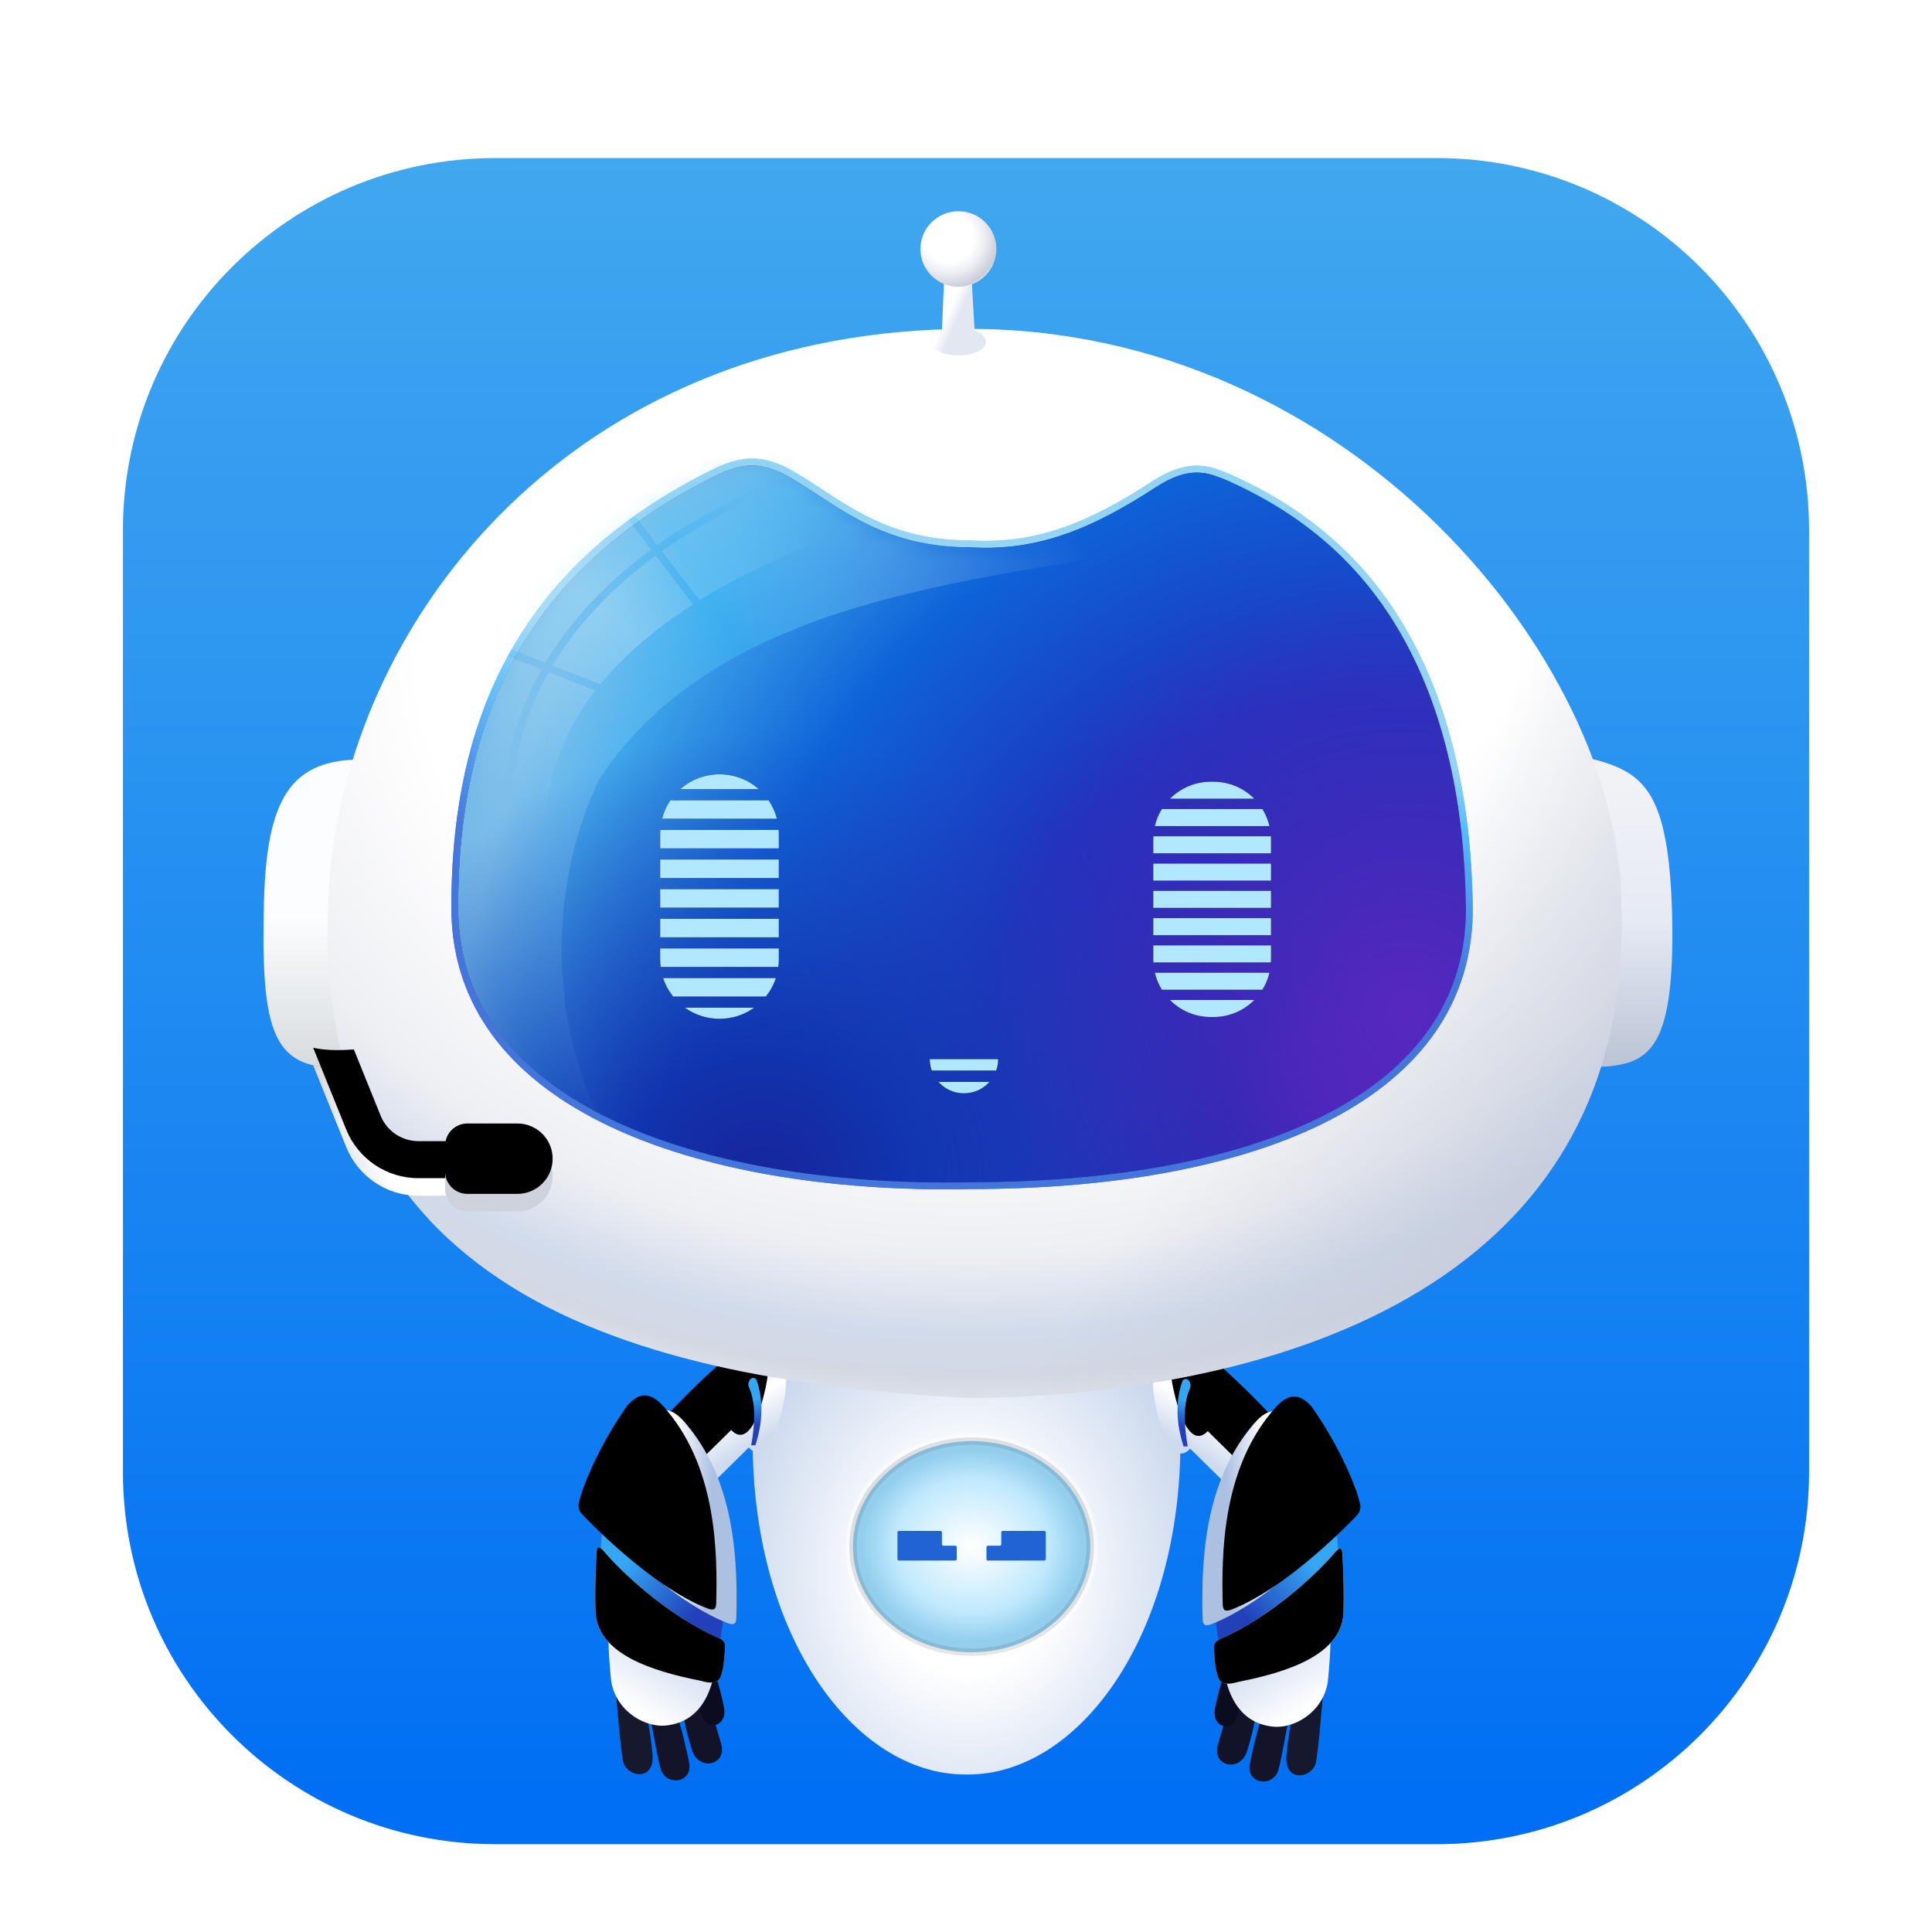 <?xml version="1.0" encoding="UTF-8"?>
<svg width="110px" height="110px" viewBox="0 0 110 110" version="1.1" xmlns="http://www.w3.org/2000/svg" xmlns:xlink="http://www.w3.org/1999/xlink">
    <title>玩机助手-110</title>
    <defs>
        <filter x="-7.3%" y="-5.2%" width="114.6%" height="114.6%" filterUnits="objectBoundingBox" id="filter-1">
            <feOffset dx="0" dy="2" in="SourceAlpha" result="shadowOffsetOuter1"></feOffset>
            <feGaussianBlur stdDeviation="2" in="shadowOffsetOuter1" result="shadowBlurOuter1"></feGaussianBlur>
            <feColorMatrix values="0 0 0 0 0   0 0 0 0 0   0 0 0 0 0  0 0 0 0.2 0" type="matrix" in="shadowBlurOuter1" result="shadowMatrixOuter1"></feColorMatrix>
            <feMerge>
                <feMergeNode in="shadowMatrixOuter1"></feMergeNode>
                <feMergeNode in="SourceGraphic"></feMergeNode>
            </feMerge>
        </filter>
        <linearGradient x1="50%" y1="0%" x2="50%" y2="98.554%" id="linearGradient-2">
            <stop stop-color="#44B0FB" offset="0%"></stop>
            <stop stop-color="#0074FF" offset="100%"></stop>
        </linearGradient>
        <path d="M21.189,0 L74.811,0 C86.513,0 96,9.487 96,21.189 L96,74.811 C96,86.513 86.513,96 74.811,96 L21.189,96 C9.487,96 0,86.513 0,74.811 L0,21.189 C0,9.487 9.487,0 21.189,0 Z" id="path-3"></path>
        <linearGradient x1="75.427%" y1="10.941%" x2="75.427%" y2="100%" id="linearGradient-5">
            <stop stop-color="#F1F2F6" offset="0%"></stop>
            <stop stop-color="#E6EAF5" offset="47.949%"></stop>
            <stop stop-color="#BAC3D4" offset="100%"></stop>
        </linearGradient>
        <linearGradient x1="50%" y1="50%" x2="50%" y2="100%" id="linearGradient-6">
            <stop stop-color="#FCFDFF" offset="0%"></stop>
            <stop stop-color="#D5DADD" offset="100%"></stop>
        </linearGradient>
        <radialGradient cx="50%" cy="58.958%" fx="50%" fy="58.958%" r="70.792%" gradientTransform="translate(0.5,0.59),scale(1,0.865),rotate(90),scale(1,0.848),translate(-0.5,-0.59)" id="radialGradient-7">
            <stop stop-color="#FFFFFF" offset="0%"></stop>
            <stop stop-color="#FFFFFF" offset="33.316%"></stop>
            <stop stop-color="#C4D3EB" offset="100%"></stop>
        </radialGradient>
        <radialGradient cx="50.001%" cy="49.676%" fx="50.001%" fy="49.676%" r="44.992%" gradientTransform="translate(0.5,0.497),scale(0.893,1),rotate(90),scale(1,1.141),translate(-0.5,-0.497)" id="radialGradient-8">
            <stop stop-color="#FFFFFF" offset="0%"></stop>
            <stop stop-color="#C0E9FE" offset="70.473%"></stop>
            <stop stop-color="#93CFED" offset="100%"></stop>
        </radialGradient>
        <ellipse id="path-9" cx="22.402" cy="15.197" rx="6.966" ry="6.222"></ellipse>
        <linearGradient x1="67.241%" y1="0%" x2="97.311%" y2="59.349%" id="linearGradient-10">
            <stop stop-color="#DCE4F2" offset="0%"></stop>
            <stop stop-color="#FFFFFF" offset="50.827%"></stop>
            <stop stop-color="#CEDAEE" offset="100%"></stop>
        </linearGradient>
        <path d="M5.107,0.001 L5.193,0.012 C6.044,0.083 6.227,1.568 5.888,3.164 C5.549,4.759 5.016,6.018 4.331,5.873 C4.187,5.842 4.049,5.749 3.923,5.607 C3.369,6.152 2.737,6.774 2.029,7.472 L0,5.045 C1.402,3.555 2.638,2.36 3.708,1.463 C4.113,0.507 4.692,-0.094 5.193,0.012 Z" id="path-11"></path>
        <filter x="-16.5%" y="-13.4%" width="133.1%" height="126.8%" filterUnits="objectBoundingBox" id="filter-12">
            <feGaussianBlur stdDeviation="0.5" in="SourceAlpha" result="shadowBlurInner1"></feGaussianBlur>
            <feOffset dx="-1" dy="-1" in="shadowBlurInner1" result="shadowOffsetInner1"></feOffset>
            <feComposite in="shadowOffsetInner1" in2="SourceAlpha" operator="arithmetic" k2="-1" k3="1" result="shadowInnerInner1"></feComposite>
            <feColorMatrix values="0 0 0 0 0.675   0 0 0 0 0.757   0 0 0 0 0.886  0 0 0 0.347 0" type="matrix" in="shadowInnerInner1"></feColorMatrix>
        </filter>
        <linearGradient x1="48.16%" y1="31.645%" x2="51.752%" y2="72.209%" id="linearGradient-13">
            <stop stop-color="#34A6F3" offset="0%"></stop>
            <stop stop-color="#2140B9" offset="100%"></stop>
        </linearGradient>
        <linearGradient x1="39.63%" y1="31.645%" x2="59.872%" y2="72.209%" id="linearGradient-14">
            <stop stop-color="#34A6F3" offset="0%"></stop>
            <stop stop-color="#2140B9" offset="100%"></stop>
        </linearGradient>
        <linearGradient x1="64.315%" y1="56.823%" x2="40.119%" y2="100%" id="linearGradient-15">
            <stop stop-color="#D7E1F2" offset="0%"></stop>
            <stop stop-color="#FFFFFF" offset="100%"></stop>
        </linearGradient>
        <linearGradient x1="45.944%" y1="67.28%" x2="69.94%" y2="75.475%" id="linearGradient-16">
            <stop stop-color="#FCFBFF" offset="0%"></stop>
            <stop stop-color="#ACC1E2" offset="100%"></stop>
        </linearGradient>
        <path d="M7.541,12.617 C8.073,9.751 8.75,5.138 6.548,1.387 C5.812,0.043 5.137,0.003 4.33,0.651 C2.316,2.695 0.984,4.988 0.732,5.68 C0.666,5.813 0.614,6.104 0.77,6.331 C0.793,6.387 3.997,11.089 7.053,12.815 C7.401,13.003 7.486,12.843 7.541,12.617 Z" id="path-17"></path>
        <filter x="-13.5%" y="-7.9%" width="127.0%" height="115.8%" filterUnits="objectBoundingBox" id="filter-18">
            <feGaussianBlur stdDeviation="0.5" in="SourceAlpha" result="shadowBlurInner1"></feGaussianBlur>
            <feOffset dx="-1" dy="-1" in="shadowBlurInner1" result="shadowOffsetInner1"></feOffset>
            <feComposite in="shadowOffsetInner1" in2="SourceAlpha" operator="arithmetic" k2="-1" k3="1" result="shadowInnerInner1"></feComposite>
            <feColorMatrix values="0 0 0 0 0.675   0 0 0 0 0.757   0 0 0 0 0.886  0 0 0 0.347 0" type="matrix" in="shadowInnerInner1"></feColorMatrix>
        </filter>
        <linearGradient x1="45.3%" y1="69.235%" x2="88.101%" y2="88.16%" id="linearGradient-19">
            <stop stop-color="#FCFCFF" offset="0%"></stop>
            <stop stop-color="#B1C6E4" offset="100%"></stop>
        </linearGradient>
        <path d="M5.622,15.731 C6.788,16.185 6.788,15.564 6.984,15.033 C7.029,14.837 7.082,14.513 7.139,14.222 C7.155,13.929 7.338,13.617 6.788,13.358 C4.208,11.919 2.021,9.557 1.012,8.221 C0.939,8.125 0.872,8.033 0.812,7.948 C0.442,7.425 0.393,7.721 0.344,8.026 C0.329,8.134 0.314,8.244 0.299,8.355 C0.173,9.295 0.054,10.335 0.001,11.33 C-0.054,13.71 2.891,14.937 5.622,15.731 Z" id="path-20"></path>
        <filter x="-7.0%" y="-6.1%" width="113.9%" height="112.2%" filterUnits="objectBoundingBox" id="filter-21">
            <feGaussianBlur stdDeviation="0.5" in="SourceAlpha" result="shadowBlurInner1"></feGaussianBlur>
            <feOffset dx="0" dy="0" in="shadowBlurInner1" result="shadowOffsetInner1"></feOffset>
            <feComposite in="shadowOffsetInner1" in2="SourceAlpha" operator="arithmetic" k2="-1" k3="1" result="shadowInnerInner1"></feComposite>
            <feColorMatrix values="0 0 0 0 1   0 0 0 0 1   0 0 0 0 1  0 0 0 0.5 0" type="matrix" in="shadowInnerInner1"></feColorMatrix>
        </filter>
        <path d="M5.107,0.001 L5.193,0.012 C6.044,0.083 6.227,1.568 5.888,3.164 C5.549,4.759 5.016,6.018 4.331,5.873 C4.187,5.842 4.049,5.749 3.923,5.607 C3.369,6.152 2.737,6.774 2.029,7.472 L0,5.045 C1.402,3.555 2.638,2.36 3.708,1.463 C4.113,0.507 4.692,-0.094 5.193,0.012 Z" id="path-22"></path>
        <filter x="-16.5%" y="-13.4%" width="133.1%" height="126.8%" filterUnits="objectBoundingBox" id="filter-23">
            <feGaussianBlur stdDeviation="0.5" in="SourceAlpha" result="shadowBlurInner1"></feGaussianBlur>
            <feOffset dx="-1" dy="-1" in="shadowBlurInner1" result="shadowOffsetInner1"></feOffset>
            <feComposite in="shadowOffsetInner1" in2="SourceAlpha" operator="arithmetic" k2="-1" k3="1" result="shadowInnerInner1"></feComposite>
            <feColorMatrix values="0 0 0 0 0.675   0 0 0 0 0.757   0 0 0 0 0.886  0 0 0 0.347 0" type="matrix" in="shadowInnerInner1"></feColorMatrix>
        </filter>
        <path d="M7.541,12.617 C8.073,9.751 8.75,5.138 6.548,1.387 C5.812,0.043 5.137,0.003 4.33,0.651 C2.316,2.695 0.984,4.988 0.732,5.68 C0.666,5.813 0.614,6.104 0.77,6.331 C0.793,6.387 3.997,11.089 7.053,12.815 C7.401,13.003 7.486,12.843 7.541,12.617 Z" id="path-24"></path>
        <filter x="-13.5%" y="-7.9%" width="127.0%" height="115.8%" filterUnits="objectBoundingBox" id="filter-25">
            <feGaussianBlur stdDeviation="0.5" in="SourceAlpha" result="shadowBlurInner1"></feGaussianBlur>
            <feOffset dx="-1" dy="-1" in="shadowBlurInner1" result="shadowOffsetInner1"></feOffset>
            <feComposite in="shadowOffsetInner1" in2="SourceAlpha" operator="arithmetic" k2="-1" k3="1" result="shadowInnerInner1"></feComposite>
            <feColorMatrix values="0 0 0 0 0.675   0 0 0 0 0.757   0 0 0 0 0.886  0 0 0 0.347 0" type="matrix" in="shadowInnerInner1"></feColorMatrix>
        </filter>
        <path d="M5.622,15.731 C6.788,16.185 6.788,15.564 6.984,15.033 C7.029,14.837 7.082,14.513 7.139,14.222 C7.155,13.929 7.338,13.617 6.788,13.358 C4.208,11.919 2.021,9.557 1.012,8.221 C0.939,8.125 0.872,8.033 0.812,7.948 C0.442,7.425 0.393,7.721 0.344,8.026 C0.329,8.134 0.314,8.244 0.299,8.355 C0.173,9.295 0.054,10.335 0.001,11.33 C-0.054,13.71 2.891,14.937 5.622,15.731 Z" id="path-26"></path>
        <filter x="-7.0%" y="-6.1%" width="113.9%" height="112.2%" filterUnits="objectBoundingBox" id="filter-27">
            <feGaussianBlur stdDeviation="0.5" in="SourceAlpha" result="shadowBlurInner1"></feGaussianBlur>
            <feOffset dx="0" dy="0" in="shadowBlurInner1" result="shadowOffsetInner1"></feOffset>
            <feComposite in="shadowOffsetInner1" in2="SourceAlpha" operator="arithmetic" k2="-1" k3="1" result="shadowInnerInner1"></feComposite>
            <feColorMatrix values="0 0 0 0 1   0 0 0 0 1   0 0 0 0 1  0 0 0 0.5 0" type="matrix" in="shadowInnerInner1"></feColorMatrix>
        </filter>
        <radialGradient cx="50%" cy="29.493%" fx="50%" fy="29.493%" r="77.936%" gradientTransform="translate(0.5,0.295),scale(0.826,1),rotate(91.246),scale(1,1.232),translate(-0.5,-0.295)" id="radialGradient-28">
            <stop stop-color="#FFFFFF" offset="0%"></stop>
            <stop stop-color="#FFFFFF" offset="51.31%"></stop>
            <stop stop-color="#EEEFF3" offset="72.889%"></stop>
            <stop stop-color="#D2DBEB" offset="82.319%"></stop>
            <stop stop-color="#D3D8E3" offset="87.404%"></stop>
            <stop stop-color="#FFFFFF" offset="100%"></stop>
        </radialGradient>
        <linearGradient x1="75.563%" y1="60.838%" x2="95.685%" y2="72.559%" id="linearGradient-29">
            <stop stop-color="#C0C7D7" stop-opacity="0" offset="0%"></stop>
            <stop stop-color="#C0C7D7" stop-opacity="0.588" offset="100%"></stop>
        </linearGradient>
        <path d="M40.197,60.877 C54.69,60.765 78.163,56.172 77.317,32.611 C77.156,18.852 61.86,0 40.197,0 C18.533,0 5.548,15.323 3.836,30.438 C1.63,54.141 19.711,59.794 40.197,60.877 Z" id="path-30"></path>
        <linearGradient x1="31.708%" y1="43.236%" x2="14.624%" y2="50%" id="linearGradient-31">
            <stop stop-color="#FFFFFF" offset="0%"></stop>
            <stop stop-color="#E7EAED" offset="100%"></stop>
        </linearGradient>
        <linearGradient x1="0%" y1="3.644%" x2="26.872%" y2="37.808%" id="linearGradient-32">
            <stop stop-color="#000000" stop-opacity="0.098" offset="0%"></stop>
            <stop stop-color="#000000" stop-opacity="0" offset="100%"></stop>
        </linearGradient>
        <path d="M5.147,42.024 L6.67,45.794 C7.024,46.672 7.876,47.246 8.823,47.246 L11.75,47.246 L11.75,49.355 L8.823,49.355 C7.015,49.355 5.389,48.259 4.712,46.584 L2.831,41.928 C3.465,42.072 4.23,42.094 5.147,42.024 Z" id="path-33"></path>
        <filter x="-11.2%" y="-13.5%" width="122.4%" height="126.9%" filterUnits="objectBoundingBox" id="filter-34">
            <feGaussianBlur stdDeviation="0.5" in="SourceAlpha" result="shadowBlurInner1"></feGaussianBlur>
            <feOffset dx="0" dy="-1" in="shadowBlurInner1" result="shadowOffsetInner1"></feOffset>
            <feComposite in="shadowOffsetInner1" in2="SourceAlpha" operator="arithmetic" k2="-1" k3="1" result="shadowInnerInner1"></feComposite>
            <feColorMatrix values="0 0 0 0 0.775   0 0 0 0 0.826   0 0 0 0 0.93  0 0 0 0.607 0" type="matrix" in="shadowInnerInner1"></feColorMatrix>
        </filter>
        <path d="M11.609,46.241 L14.462,46.241 C15.568,46.241 16.465,47.138 16.465,48.245 C16.465,49.351 15.568,50.248 14.462,50.248 L11.609,50.248 C10.91,50.248 10.344,49.682 10.344,48.983 L10.344,47.507 C10.344,46.808 10.91,46.241 11.609,46.241 Z" id="path-35"></path>
        <filter x="-16.3%" y="-25.0%" width="132.7%" height="149.9%" filterUnits="objectBoundingBox" id="filter-36">
            <feGaussianBlur stdDeviation="0.5" in="SourceAlpha" result="shadowBlurInner1"></feGaussianBlur>
            <feOffset dx="0" dy="-1" in="shadowBlurInner1" result="shadowOffsetInner1"></feOffset>
            <feComposite in="shadowOffsetInner1" in2="SourceAlpha" operator="arithmetic" k2="-1" k3="1" result="shadowInnerInner1"></feComposite>
            <feColorMatrix values="0 0 0 0 0.652   0 0 0 0 0.705   0 0 0 0 0.821  0 0 0 1 0" type="matrix" in="shadowInnerInner1"></feColorMatrix>
        </filter>
        <linearGradient x1="56.7%" y1="56.945%" x2="43.439%" y2="45.575%" id="linearGradient-37">
            <stop stop-color="#E2E7F1" offset="0%"></stop>
            <stop stop-color="#FFFFFF" offset="100%"></stop>
        </linearGradient>
        <radialGradient cx="37.34%" cy="35.209%" fx="37.34%" fy="35.209%" r="80.644%" gradientTransform="translate(0.373,0.352),scale(0.995,1),rotate(47.162),scale(1,0.995),translate(-0.373,-0.352)" id="radialGradient-38">
            <stop stop-color="#FFFFFF" offset="0%"></stop>
            <stop stop-color="#FFFFFF" offset="40.052%"></stop>
            <stop stop-color="#EEEFF3" offset="58.199%"></stop>
            <stop stop-color="#C8CDD8" offset="82.319%"></stop>
            <stop stop-color="#E2E6F0" offset="87.404%"></stop>
            <stop stop-color="#F3E7E7" offset="100%"></stop>
        </radialGradient>
        <radialGradient cx="91.354%" cy="88.139%" fx="91.354%" fy="88.139%" r="127.764%" gradientTransform="translate(0.914,0.881),scale(0.712,1),rotate(-121.11),translate(-0.914,-0.881)" id="radialGradient-39">
            <stop stop-color="#4A20B1" offset="0%"></stop>
            <stop stop-color="#172BAB" offset="15.8%"></stop>
            <stop stop-color="#1E33BD" offset="44.13%"></stop>
            <stop stop-color="#0E63D8" offset="71.053%"></stop>
            <stop stop-color="#40A6E9" offset="90.936%"></stop>
            <stop stop-color="#70B7E7" offset="100%"></stop>
        </radialGradient>
        <radialGradient cx="30.15%" cy="100%" fx="30.15%" fy="100%" r="62.847%" gradientTransform="translate(0.301,1),scale(0.712,1),rotate(-47.823),translate(-0.301,-1)" id="radialGradient-40">
            <stop stop-color="#182499" offset="0%"></stop>
            <stop stop-color="#1133AE" offset="29.386%"></stop>
            <stop stop-color="#1C44B7" stop-opacity="0" offset="100%"></stop>
        </radialGradient>
        <radialGradient cx="94.116%" cy="75.805%" fx="94.116%" fy="75.805%" r="58.452%" gradientTransform="translate(0.941,0.758),scale(0.712,1),rotate(155.548),scale(1,1.036),translate(-0.941,-0.758)" id="radialGradient-41">
            <stop stop-color="#5728BF" offset="0%"></stop>
            <stop stop-color="#5728BF" stop-opacity="0" offset="100%"></stop>
        </radialGradient>
        <linearGradient x1="22.843%" y1="26.151%" x2="16.789%" y2="53.868%" id="linearGradient-42">
            <stop stop-color="#93D3F4" offset="0%"></stop>
            <stop stop-color="#55BBFF" offset="27.807%"></stop>
            <stop stop-color="#4375DB" offset="100%"></stop>
        </linearGradient>
        <path d="M29.168,40.818 C44.793,40.818 57.445,36.07 57.382,25.187 C57.244,13.99 53.261,5.057 44.127,0.989 C42.977,0.556 41.9,-0.199 39.675,1.268 C36.128,3.572 33.023,4.896 29.168,4.658 C23.67,4.67 21.204,1.845 18.433,0.423 C17.078,-0.194 16.11,-0.136 14.624,0.597 C4.641,5.556 -0.008,13.444 0.001,25.187 C0.001,36.928 15.081,41.124 29.168,40.818 Z" id="path-43"></path>
        <filter x="-3.3%" y="-4.6%" width="106.6%" height="109.3%" filterUnits="objectBoundingBox" id="filter-44">
            <feMorphology radius="0.386" operator="dilate" in="SourceAlpha" result="shadowSpreadOuter1"></feMorphology>
            <feOffset dx="0" dy="0" in="shadowSpreadOuter1" result="shadowOffsetOuter1"></feOffset>
            <feGaussianBlur stdDeviation="0.5" in="shadowOffsetOuter1" result="shadowBlurOuter1"></feGaussianBlur>
            <feComposite in="shadowBlurOuter1" in2="SourceAlpha" operator="out" result="shadowBlurOuter1"></feComposite>
            <feColorMatrix values="0 0 0 0 1   0 0 0 0 1   0 0 0 0 1  0 0 0 1 0" type="matrix" in="shadowBlurOuter1"></feColorMatrix>
        </filter>
        <path d="M29.168,40.818 C44.793,40.818 57.445,36.07 57.382,25.187 C57.244,13.99 53.261,5.057 44.127,0.989 C42.977,0.556 41.9,-0.199 39.675,1.268 C36.128,3.572 33.023,4.896 29.168,4.658 C23.67,4.67 21.204,1.845 18.433,0.423 C17.078,-0.194 16.11,-0.136 14.624,0.597 C4.641,5.556 -0.008,13.444 0.001,25.187 C0.001,36.928 15.081,41.124 29.168,40.818 Z" id="path-45"></path>
        <filter x="-3.3%" y="-4.6%" width="106.6%" height="109.3%" filterUnits="objectBoundingBox" id="filter-47">
            <feMorphology radius="0.386" operator="dilate" in="SourceAlpha" result="shadowSpreadOuter1"></feMorphology>
            <feOffset dx="0" dy="0" in="shadowSpreadOuter1" result="shadowOffsetOuter1"></feOffset>
            <feGaussianBlur stdDeviation="0.5" in="shadowOffsetOuter1" result="shadowBlurOuter1"></feGaussianBlur>
            <feComposite in="shadowBlurOuter1" in2="SourceAlpha" operator="out" result="shadowBlurOuter1"></feComposite>
            <feColorMatrix values="0 0 0 0 1   0 0 0 0 1   0 0 0 0 1  0 0 0 1 0" type="matrix" in="shadowBlurOuter1"></feColorMatrix>
        </filter>
        <linearGradient x1="79.272%" y1="13.049%" x2="3.745%" y2="60.062%" id="linearGradient-48">
            <stop stop-color="#FFFFFF" stop-opacity="0" offset="0%"></stop>
            <stop stop-color="#41BDF7" offset="46.686%"></stop>
            <stop stop-color="#FFFFFF" stop-opacity="0" offset="100%"></stop>
        </linearGradient>
        <filter x="-26.6%" y="-28.3%" width="153.1%" height="156.6%" filterUnits="objectBoundingBox" id="filter-49">
            <feGaussianBlur stdDeviation="4.218" in="SourceGraphic"></feGaussianBlur>
        </filter>
        <path d="M3.38,13.92 C2.641,13.92 1.961,13.686 1.407,13.288 L5.348,13.288 C4.794,13.686 4.115,13.92 3.38,13.92 Z M6.015,12.655 L0.74,12.655 C0.491,12.344 0.295,11.988 0.168,11.601 L6.587,11.601 C6.46,11.988 6.264,12.344 6.015,12.655 Z M6.755,9.913 L6.755,10.546 C6.755,10.689 6.746,10.829 6.729,10.968 L0.026,10.968 C0.009,10.829 1.74988086e-17,10.689 0,10.546 L0,9.913 L6.755,9.913 Z M6.755,8.226 L6.755,9.28 L0,9.28 L0,8.226 L6.755,8.226 Z M6.755,6.538 L6.755,7.593 L0,7.593 L0,6.538 L6.755,6.538 Z M6.755,4.851 L6.755,5.906 L0,5.906 L0,4.851 L6.755,4.851 Z M6.755,3.375 L6.755,4.218 L0,4.218 L0,3.375 C-8.68912092e-18,3.304 0.002,3.233 0.007,3.163 L6.749,3.163 C6.753,3.233 6.755,3.304 6.755,3.375 Z M6.649,2.53 L0.107,2.53 C0.205,2.149 0.368,1.793 0.584,1.476 L6.171,1.476 C6.387,1.793 6.55,2.149 6.649,2.53 Z M3.38,0 C4.236,-1.57158234e-16 5.017,0.318 5.612,0.843 L1.143,0.843 C1.738,0.318 2.519,3.61009872e-16 3.375,0 Z" id="path-50"></path>
        <filter x="-44.4%" y="-21.6%" width="188.8%" height="143.1%" filterUnits="objectBoundingBox" id="filter-52">
            <feOffset dx="0" dy="0" in="SourceAlpha" result="shadowOffsetOuter1"></feOffset>
            <feGaussianBlur stdDeviation="1" in="shadowOffsetOuter1" result="shadowBlurOuter1"></feGaussianBlur>
            <feColorMatrix values="0 0 0 0 0.496   0 0 0 0 0.851   0 0 0 0 1  0 0 0 0.372 0" type="matrix" in="shadowBlurOuter1"></feColorMatrix>
        </filter>
        <path d="M17.297,18.162 C16.721,18.162 16.204,17.912 15.848,17.514 L18.747,17.514 C18.391,17.912 17.873,18.162 17.297,18.162 Z M19.243,16.216 C19.243,16.444 19.204,16.662 19.132,16.865 L15.462,16.865 C15.39,16.662 15.351,16.444 15.351,16.216 L19.243,16.216 Z" id="path-53"></path>
        <filter x="-77.1%" y="-154.2%" width="254.2%" height="408.3%" filterUnits="objectBoundingBox" id="filter-54">
            <feOffset dx="0" dy="0" in="SourceAlpha" result="shadowOffsetOuter1"></feOffset>
            <feGaussianBlur stdDeviation="1" in="shadowOffsetOuter1" result="shadowBlurOuter1"></feGaussianBlur>
            <feColorMatrix values="0 0 0 0 0.496   0 0 0 0 0.851   0 0 0 0 1  0 0 0 0.372 0" type="matrix" in="shadowBlurOuter1"></feColorMatrix>
        </filter>
        <path d="M3.425,13.397 L3.277,13.397 C2.367,13.397 1.543,13.026 0.949,12.427 L5.753,12.427 C5.159,13.026 4.336,13.397 3.425,13.397 Z M6.213,11.844 L0.49,11.844 C0.307,11.549 0.169,11.222 0.087,10.874 L6.616,10.874 C6.534,11.222 6.396,11.549 6.213,11.844 Z M6.703,9.32 L6.703,10.12 L6.697,10.29 L0.004,10.291 C0.001,10.234 1.8431551e-17,10.177 0,10.12 L0,9.32 L6.703,9.32 Z M6.703,7.767 L6.703,8.737 L0,8.737 L0,7.767 L6.703,7.767 Z M6.703,6.213 L6.703,7.184 L0,7.184 L0,6.213 L6.703,6.213 Z M6.703,4.66 L6.703,5.631 L0,5.631 L0,4.66 L6.703,4.66 Z M6.703,3.277 L6.703,4.077 L0,4.077 L0,3.277 L0.005,3.106 L6.698,3.106 C6.701,3.163 6.703,3.22 6.703,3.277 Z M6.616,2.525 L0.087,2.525 C0.169,2.176 0.306,1.849 0.49,1.553 L6.213,1.553 C6.396,1.849 6.534,2.176 6.616,2.525 Z M3.425,0 C4.335,-3.90363392e-16 5.158,0.371 5.752,0.969 L0.95,0.969 C1.544,0.371 2.368,-5.60913054e-17 3.277,0 L3.425,0 Z" id="path-55"></path>
        <filter x="-44.8%" y="-22.4%" width="189.5%" height="144.8%" filterUnits="objectBoundingBox" id="filter-57">
            <feOffset dx="0" dy="0" in="SourceAlpha" result="shadowOffsetOuter1"></feOffset>
            <feGaussianBlur stdDeviation="1" in="shadowOffsetOuter1" result="shadowBlurOuter1"></feGaussianBlur>
            <feColorMatrix values="0 0 0 0 0.496   0 0 0 0 0.851   0 0 0 0 1  0 0 0 0.372 0" type="matrix" in="shadowBlurOuter1"></feColorMatrix>
        </filter>
        <linearGradient x1="77.064%" y1="28.432%" x2="15.688%" y2="97.752%" id="linearGradient-58">
            <stop stop-color="#E7F4FC" stop-opacity="0" offset="0%"></stop>
            <stop stop-color="#F1FEFE" stop-opacity="0.25" offset="49.654%"></stop>
            <stop stop-color="#EDF8FF" stop-opacity="0" offset="100%"></stop>
        </linearGradient>
        <filter x="0.0%" y="0.0%" width="100.0%" height="100.0%" filterUnits="objectBoundingBox" id="filter-59">
            <feGaussianBlur stdDeviation="0.108" in="SourceGraphic"></feGaussianBlur>
        </filter>
    </defs>
    <g id="玩机助手-110" stroke="none" stroke-width="1" fill="none" fill-rule="evenodd">
        <g id="编组-47" transform="translate(7, 7)">
            <g id="编组-14" filter="url(#filter-1)">
                <g id="编组-3">
                    <mask id="mask-4" fill="white">
                        <use xlink:href="#path-3"></use>
                    </mask>
                    <g id="蒙版">
                        <use fill="url(#linearGradient-2)" xlink:href="#path-3"></use>
                        <use fill-opacity="0.05" fill="#000000" xlink:href="#path-3"></use>
                    </g>
                    <g id="编组-6" mask="url(#mask-4)">
                        <g transform="translate(8, 3.027)">
                            <g id="编组-2" transform="translate(0, 6.699)">
                                <path d="M76.423,41.999 C78.999,41.795 80.369,40.818 80.203,33.337 C80.007,26.393 78.66,25.255 75.643,24.48 C72.534,23.766 70.971,28.445 70.971,33.337 C70.971,38.229 72.87,42.108 76.423,41.999 Z" id="椭圆形" fill="url(#linearGradient-5)"></path>
                                <path d="M5.169,42.022 C7.839,42.022 9.745,38.157 9.745,33.176 C9.745,28.195 7.581,24.539 4.911,24.539 C1.268,24.798 0.101,27.255 0.016,33.176 C-0.135,40.607 0.744,42.364 5.169,42.022 Z" id="椭圆形" fill="url(#linearGradient-6)"></path>
                                <g id="编组-46" transform="translate(17.917, 54.139)">
                                    <path d="M24.006,0.001 L24.444,0 C28.014,0.018 34.292,0.998 34.292,9.08 C34.335,20.313 28.487,28.168 22.191,28.168 C22.166,28.168 22.14,28.168 22.115,28.168 L22.039,28.168 C15.743,28.168 9.894,20.313 9.938,9.08 L9.942,8.733 C9.949,8.391 9.969,8.062 10,7.745 L10.034,7.433 C10.834,0.861 16.474,0.016 19.785,0 L20.223,0.001 C21.1,0.009 21.781,0.069 22.116,0.078 C22.45,0.069 23.13,0.009 24.006,0.001 Z" id="形状结合" fill="url(#radialGradient-7)"></path>
                                    <g id="椭圆形">
                                        <ellipse stroke-opacity="0.1" stroke="#000000" stroke-width="0.422" stroke-linejoin="square" fill="url(#radialGradient-8)" fill-rule="evenodd" cx="22.402" cy="15.197" rx="6.755" ry="6.011"></ellipse>
                                        <ellipse stroke-opacity="0.477" stroke="#FFFFFF" stroke-width="0.211" cx="22.402" cy="15.197" rx="7.072" ry="6.327"></ellipse>
                                    </g>
                                    <path d="M18.18,15.901 L18.18,14.383 C18.18,14.336 18.218,14.298 18.265,14.298 L20.629,14.298 C20.675,14.298 20.713,14.336 20.713,14.383 L20.713,15.058 C20.713,15.104 20.751,15.142 20.798,15.142 L21.473,15.142 C21.52,15.142 21.558,15.18 21.558,15.227 L21.558,15.901 C21.558,15.948 21.52,15.986 21.473,15.986 L18.265,15.986 C18.218,15.986 18.18,15.948 18.18,15.901 M26.624,15.901 L26.624,14.383 C26.624,14.336 26.586,14.298 26.539,14.298 L24.176,14.298 C24.129,14.298 24.091,14.336 24.091,14.383 L24.091,15.058 C24.091,15.104 24.053,15.142 24.007,15.142 L23.331,15.142 C23.284,15.142 23.247,15.18 23.247,15.227 L23.247,15.901 C23.247,15.948 23.284,15.986 23.331,15.986 L26.539,15.986 C26.586,15.986 26.624,15.948 26.624,15.901" id="形状结合" fill="#2163D4"></path>
                                    <g id="编组-45" transform="translate(-0, 3.943)">
                                        <g id="编组-44" transform="translate(5.793, 0)">
                                            <g id="形状结合">
                                                <use fill="url(#linearGradient-10)" fill-rule="evenodd" xlink:href="#path-11"></use>
                                                <use fill="black" fill-opacity="1" filter="url(#filter-12)" xlink:href="#path-11"></use>
                                            </g>
                                            <path d="M4.027,1.703 C3.899,1.831 3.863,2.026 3.938,2.191 C4.277,2.943 4.319,4.04 4.062,5.482 C4.163,5.484 4.191,5.485 4.297,5.482 C4.733,4.133 4.758,2.901 4.372,1.783 C4.334,1.674 4.215,1.616 4.106,1.654 C4.077,1.664 4.049,1.681 4.027,1.703 Z" id="路径-22" fill="url(#linearGradient-13)"></path>
                                        </g>
                                        <g id="编组-10" transform="translate(5.163, 13.924) rotate(-5) translate(-5.163, -13.924) translate(0.91, 3.294)">
                                            <path d="M0.815,19.849 C0.883,20.826 2.535,21.294 2.533,19.633 C2.533,18.973 2.474,18.073 2.378,17.186 C2.203,15.57 1.902,13.999 1.601,13.999 C1.135,13.999 0.812,13.799 0.759,16.294 C0.762,17.576 0.744,18.674 0.815,19.849 Z" id="椭圆形" fill="#16182E"></path>
                                            <path d="M2.909,20.493 C3.085,21.568 4.722,21.53 4.562,20.272 C4.347,18.473 4.095,17.149 3.796,16.883 C3.252,16.605 2.715,16.901 2.594,17.256 C2.55,17.525 2.718,18.735 2.718,18.931 C2.817,19.765 2.817,19.953 2.909,20.493 Z" id="椭圆形" fill="#13142A"></path>
                                            <path d="M4.802,19.681 C5.112,20.862 6.698,20.647 6.477,19.42 C6.297,18.473 5.928,16.601 5.507,16.108 C5.085,15.616 4.346,15.373 4.346,16.596 C4.477,17.884 4.616,18.907 4.802,19.681 Z" id="椭圆形" fill="#121329"></path>
                                            <path d="M5.849,18.244 C6.114,18.476 6.944,18.27 6.812,17.303 C6.635,15.812 6.391,14.873 6.041,14.873 C5.691,14.873 5.401,15.318 5.401,16.425 C5.401,17.531 5.497,18.007 5.849,18.244 Z" id="椭圆形" fill="#0C0C21"></path>
                                            <path d="M3.591,16.715 C5.631,16.715 7.285,14.213 7.285,11.126 C7.285,8.039 6.28,3.242 4.24,3.242 C2.2,3.242 0.546,5.745 0.546,8.832 C0.546,11.918 1.55,16.715 3.591,16.715 Z" id="椭圆形" fill="url(#linearGradient-14)"></path>
                                            <path d="M3.396,18.098 C5.538,18.098 6.568,16.15 6.748,13.472 C5.184,13.52 5.839,12.876 3.915,12.876 C2.3,12.876 0.836,9.55 0.602,12.876 C0.557,13.511 0.539,14.237 0.546,15.066 C0.514,16.82 2.036,18.082 3.396,18.098 Z" id="椭圆形" fill="url(#linearGradient-15)"></path>
                                            <g id="椭圆形" transform="translate(4.371, 6.57) rotate(-4) translate(-4.371, -6.57) ">
                                                <use fill="url(#linearGradient-16)" fill-rule="evenodd" xlink:href="#path-17"></use>
                                                <use fill="black" fill-opacity="1" filter="url(#filter-18)" xlink:href="#path-17"></use>
                                            </g>
                                            <g id="椭圆形">
                                                <use fill="url(#linearGradient-19)" fill-rule="evenodd" xlink:href="#path-20"></use>
                                                <use fill="black" fill-opacity="1" filter="url(#filter-21)" xlink:href="#path-20"></use>
                                            </g>
                                        </g>
                                    </g>
                                    <g id="编组-45" transform="translate(38.64, 16.45) scale(-1, 1) translate(-38.64, -16.45) translate(32.719, 4.007)">
                                        <g id="编组-44" transform="translate(5.793, 0)">
                                            <g id="形状结合">
                                                <use fill="url(#linearGradient-10)" fill-rule="evenodd" xlink:href="#path-22"></use>
                                                <use fill="black" fill-opacity="1" filter="url(#filter-23)" xlink:href="#path-22"></use>
                                            </g>
                                            <path d="M4.027,1.703 C3.899,1.831 3.863,2.026 3.938,2.191 C4.277,2.943 4.319,4.04 4.062,5.482 C4.163,5.484 4.191,5.485 4.297,5.482 C4.733,4.133 4.758,2.901 4.372,1.783 C4.334,1.674 4.215,1.616 4.106,1.654 C4.077,1.664 4.049,1.681 4.027,1.703 Z" id="路径-22" fill="url(#linearGradient-13)"></path>
                                        </g>
                                        <g id="编组-10" transform="translate(5.163, 13.924) rotate(-5) translate(-5.163, -13.924) translate(0.91, 3.294)">
                                            <path d="M0.815,19.849 C0.883,20.826 2.535,21.294 2.533,19.633 C2.533,18.973 2.474,18.073 2.378,17.186 C2.203,15.57 1.902,13.999 1.601,13.999 C1.135,13.999 0.812,13.799 0.759,16.294 C0.762,17.576 0.744,18.674 0.815,19.849 Z" id="椭圆形" fill="#16182E"></path>
                                            <path d="M2.909,20.493 C3.085,21.568 4.722,21.53 4.562,20.272 C4.347,18.473 4.095,17.149 3.796,16.883 C3.252,16.605 2.715,16.901 2.594,17.256 C2.55,17.525 2.718,18.735 2.718,18.931 C2.817,19.765 2.817,19.953 2.909,20.493 Z" id="椭圆形" fill="#13142A"></path>
                                            <path d="M4.802,19.681 C5.112,20.862 6.698,20.647 6.477,19.42 C6.297,18.473 5.928,16.601 5.507,16.108 C5.085,15.616 4.346,15.373 4.346,16.596 C4.477,17.884 4.616,18.907 4.802,19.681 Z" id="椭圆形" fill="#121329"></path>
                                            <path d="M5.849,18.244 C6.114,18.476 6.944,18.27 6.812,17.303 C6.635,15.812 6.391,14.873 6.041,14.873 C5.691,14.873 5.401,15.318 5.401,16.425 C5.401,17.531 5.497,18.007 5.849,18.244 Z" id="椭圆形" fill="#0C0C21"></path>
                                            <path d="M3.591,16.715 C5.631,16.715 7.285,14.213 7.285,11.126 C7.285,8.039 6.28,3.242 4.24,3.242 C2.2,3.242 0.546,5.745 0.546,8.832 C0.546,11.918 1.55,16.715 3.591,16.715 Z" id="椭圆形" fill="url(#linearGradient-14)"></path>
                                            <path d="M3.396,18.098 C5.538,18.098 6.568,16.15 6.748,13.472 C5.184,13.52 5.839,12.876 3.915,12.876 C2.3,12.876 0.836,9.55 0.602,12.876 C0.557,13.511 0.539,14.237 0.546,15.066 C0.514,16.82 2.036,18.082 3.396,18.098 Z" id="椭圆形" fill="url(#linearGradient-15)"></path>
                                            <g id="椭圆形" transform="translate(4.371, 6.57) rotate(-4) translate(-4.371, -6.57) ">
                                                <use fill="url(#linearGradient-16)" fill-rule="evenodd" xlink:href="#path-24"></use>
                                                <use fill="black" fill-opacity="1" filter="url(#filter-25)" xlink:href="#path-24"></use>
                                            </g>
                                            <g id="椭圆形">
                                                <use fill="url(#linearGradient-19)" fill-rule="evenodd" xlink:href="#path-26"></use>
                                                <use fill="black" fill-opacity="1" filter="url(#filter-27)" xlink:href="#path-26"></use>
                                            </g>
                                        </g>
                                    </g>
                                </g>
                                <g id="椭圆形" fill-rule="nonzero">
                                    <use fill="url(#radialGradient-28)" xlink:href="#path-30"></use>
                                    <use fill="url(#linearGradient-29)" xlink:href="#path-30"></use>
                                </g>
                                <g id="形状结合" fill-rule="nonzero">
                                    <use fill="url(#linearGradient-31)" xlink:href="#path-33"></use>
                                    <use fill="url(#linearGradient-32)" xlink:href="#path-33"></use>
                                    <use fill="black" fill-opacity="1" filter="url(#filter-34)" xlink:href="#path-33"></use>
                                </g>
                                <g id="矩形">
                                    <use fill="#CED2DD" fill-rule="evenodd" xlink:href="#path-35"></use>
                                    <use fill="black" fill-opacity="1" filter="url(#filter-36)" xlink:href="#path-35"></use>
                                </g>
                                <g id="编组-15" transform="translate(6.544, 4.095)"></g>
                            </g>
                            <g id="编组-4" transform="translate(37.405, 0)">
                                <path d="M2.817,2.151 L3.087,6.797 C3.48,6.939 3.735,7.169 3.735,7.429 C3.735,7.861 3.031,8.211 2.162,8.211 C1.294,8.211 0.59,7.861 0.59,7.429 C0.59,7.173 0.838,6.945 1.222,6.802 L1.425,2.151 L2.817,2.151 Z" id="形状结合" fill="url(#linearGradient-37)"></path>
                                <ellipse id="椭圆形" fill="url(#radialGradient-38)" fill-rule="nonzero" cx="2.162" cy="2.151" rx="2.162" ry="2.151"></ellipse>
                            </g>
                            <g id="编组-16" transform="translate(11.084, 14.469)">
                                <g id="椭圆形">
                                    <use fill="black" fill-opacity="1" filter="url(#filter-44)" xlink:href="#path-43"></use>
                                    <use fill="url(#radialGradient-39)" fill-rule="evenodd" xlink:href="#path-43"></use>
                                    <use fill="url(#radialGradient-40)" fill-rule="evenodd" xlink:href="#path-43"></use>
                                    <path stroke="url(#linearGradient-42)" stroke-width="0.386" d="M14.538,0.425 C16.09,-0.341 17.1,-0.396 18.521,0.252 C19.218,0.61 19.896,1.055 20.606,1.522 C22.702,2.899 25.09,4.474 29.167,4.466 C32.993,4.701 36.063,3.385 39.569,1.107 C41.478,-0.151 42.577,0.158 43.578,0.56 L43.807,0.653 C48.655,2.794 51.891,5.918 54.066,9.888 C56.392,14.135 57.503,19.355 57.575,25.186 C57.59,27.716 56.927,29.919 55.708,31.814 C54.419,33.816 52.507,35.473 50.108,36.802 C44.926,39.673 37.465,41.01 29.172,41.01 C21.415,41.179 13.359,39.984 7.662,36.931 C5.196,35.61 3.171,33.94 1.795,31.886 C0.526,29.991 -0.192,27.769 -0.192,25.187 C-0.197,19.267 0.978,14.322 3.41,10.232 C5.837,6.151 9.517,2.919 14.538,0.425 Z" fill="url(#radialGradient-41)" fill-rule="evenodd"></path>
                                </g>
                                <mask id="mask-46" fill="white">
                                    <use xlink:href="#path-45"></use>
                                </mask>
                                <g id="椭圆形">
                                    <use fill="black" fill-opacity="1" filter="url(#filter-47)" xlink:href="#path-45"></use>
                                    <use fill="url(#radialGradient-39)" fill-rule="evenodd" xlink:href="#path-45"></use>
                                    <use fill="url(#radialGradient-40)" fill-rule="evenodd" xlink:href="#path-45"></use>
                                    <path stroke="url(#linearGradient-42)" stroke-width="0.386" d="M14.538,0.425 C16.09,-0.341 17.1,-0.396 18.521,0.252 C19.218,0.61 19.896,1.055 20.606,1.522 C22.702,2.899 25.09,4.474 29.167,4.466 C32.993,4.701 36.063,3.385 39.569,1.107 C41.478,-0.151 42.577,0.158 43.578,0.56 L43.807,0.653 C48.655,2.794 51.891,5.918 54.066,9.888 C56.392,14.135 57.503,19.355 57.575,25.186 C57.59,27.716 56.927,29.919 55.708,31.814 C54.419,33.816 52.507,35.473 50.108,36.802 C44.926,39.673 37.465,41.01 29.172,41.01 C21.415,41.179 13.359,39.984 7.662,36.931 C5.196,35.61 3.171,33.94 1.795,31.886 C0.526,29.991 -0.192,27.769 -0.192,25.187 C-0.197,19.267 0.978,14.322 3.41,10.232 C5.837,6.151 9.517,2.919 14.538,0.425 Z" fill="url(#radialGradient-41)" fill-rule="evenodd"></path>
                                </g>
                                <path d="M10.737,41.079 C6.136,36.438 3.978,26.365 8.044,17.848 C15.755,6.184 33.351,6.584 43.101,3.865 C39.443,3.865 23.506,-5.22 14.556,-3.446 C4.678,-1.489 -4.541,10.344 -4.541,16.852 C-4.541,29.258 3.042,41.079 10.737,41.079 Z" id="椭圆形" fill-opacity="0.5" fill="url(#linearGradient-48)" filter="url(#filter-49)" mask="url(#mask-46)"></path>
                            </g>
                            <g id="编组-7" transform="translate(22.587, 32.059)">
                                <mask id="mask-51" fill="white">
                                    <use xlink:href="#path-50"></use>
                                </mask>
                                <g id="形状结合">
                                    <use fill="black" fill-opacity="1" filter="url(#filter-52)" xlink:href="#path-50"></use>
                                    <use fill="#B1E8FF" fill-rule="evenodd" xlink:href="#path-50"></use>
                                </g>
                                <g id="形状结合">
                                    <use fill="black" fill-opacity="1" filter="url(#filter-54)" xlink:href="#path-53"></use>
                                    <use fill="#B1E8FF" fill-rule="evenodd" xlink:href="#path-53"></use>
                                </g>
                            </g>
                            <g id="编组-5" transform="translate(50.663, 32.481)">
                                <mask id="mask-56" fill="white">
                                    <use xlink:href="#path-55"></use>
                                </mask>
                                <g id="形状结合">
                                    <use fill="black" fill-opacity="1" filter="url(#filter-57)" xlink:href="#path-55"></use>
                                    <use fill="#B1E8FF" fill-rule="evenodd" xlink:href="#path-55"></use>
                                </g>
                            </g>
                        </g>
                    </g>
                </g>
            </g>
            <path d="M21.438,30.173 L23.833,31.114 C22.316,33.821 21.575,36.802 21.614,40.057 C21.026,40.106 20.501,40.145 20.038,40.172 C19.659,36.428 20.125,33.095 21.438,30.173 Z M24.239,31.275 L26.891,32.318 C25.127,34.603 24.188,37.104 24.075,39.823 C23.337,39.9 22.661,39.965 22.047,40.02 C22.013,36.835 22.744,33.921 24.239,31.275 Z M30.333,24.631 L32.461,27.41 C30.269,28.815 28.506,30.333 27.172,31.964 L24.458,30.897 C25.83,28.604 27.788,26.515 30.333,24.631 Z M28.339,22.021 L30.072,24.287 C27.461,26.222 25.454,28.372 24.051,30.737 L21.62,29.781 C22.465,28.025 23.623,26.421 25.095,24.97 C26.258,23.822 27.324,22.853 28.339,22.021 Z M44.767,21.988 C39.945,23.497 35.966,25.226 32.829,27.177 L30.684,24.375 C31.038,24.121 31.404,23.87 31.78,23.623 C35.804,21.241 39.54,19.522 42.984,18.467 C44.172,20.815 44.767,21.988 44.767,21.988 Z M41.672,15.881 C42.085,16.695 42.456,17.427 42.786,18.078 C39.326,19.144 35.581,20.871 31.551,23.256 C31.163,23.511 30.786,23.77 30.421,24.032 L28.675,21.749 C32.734,18.508 36.041,17.446 41.672,15.881 Z" id="形状结合" fill="url(#linearGradient-58)" filter="url(#filter-59)"></path>
        </g>
    </g>
</svg>